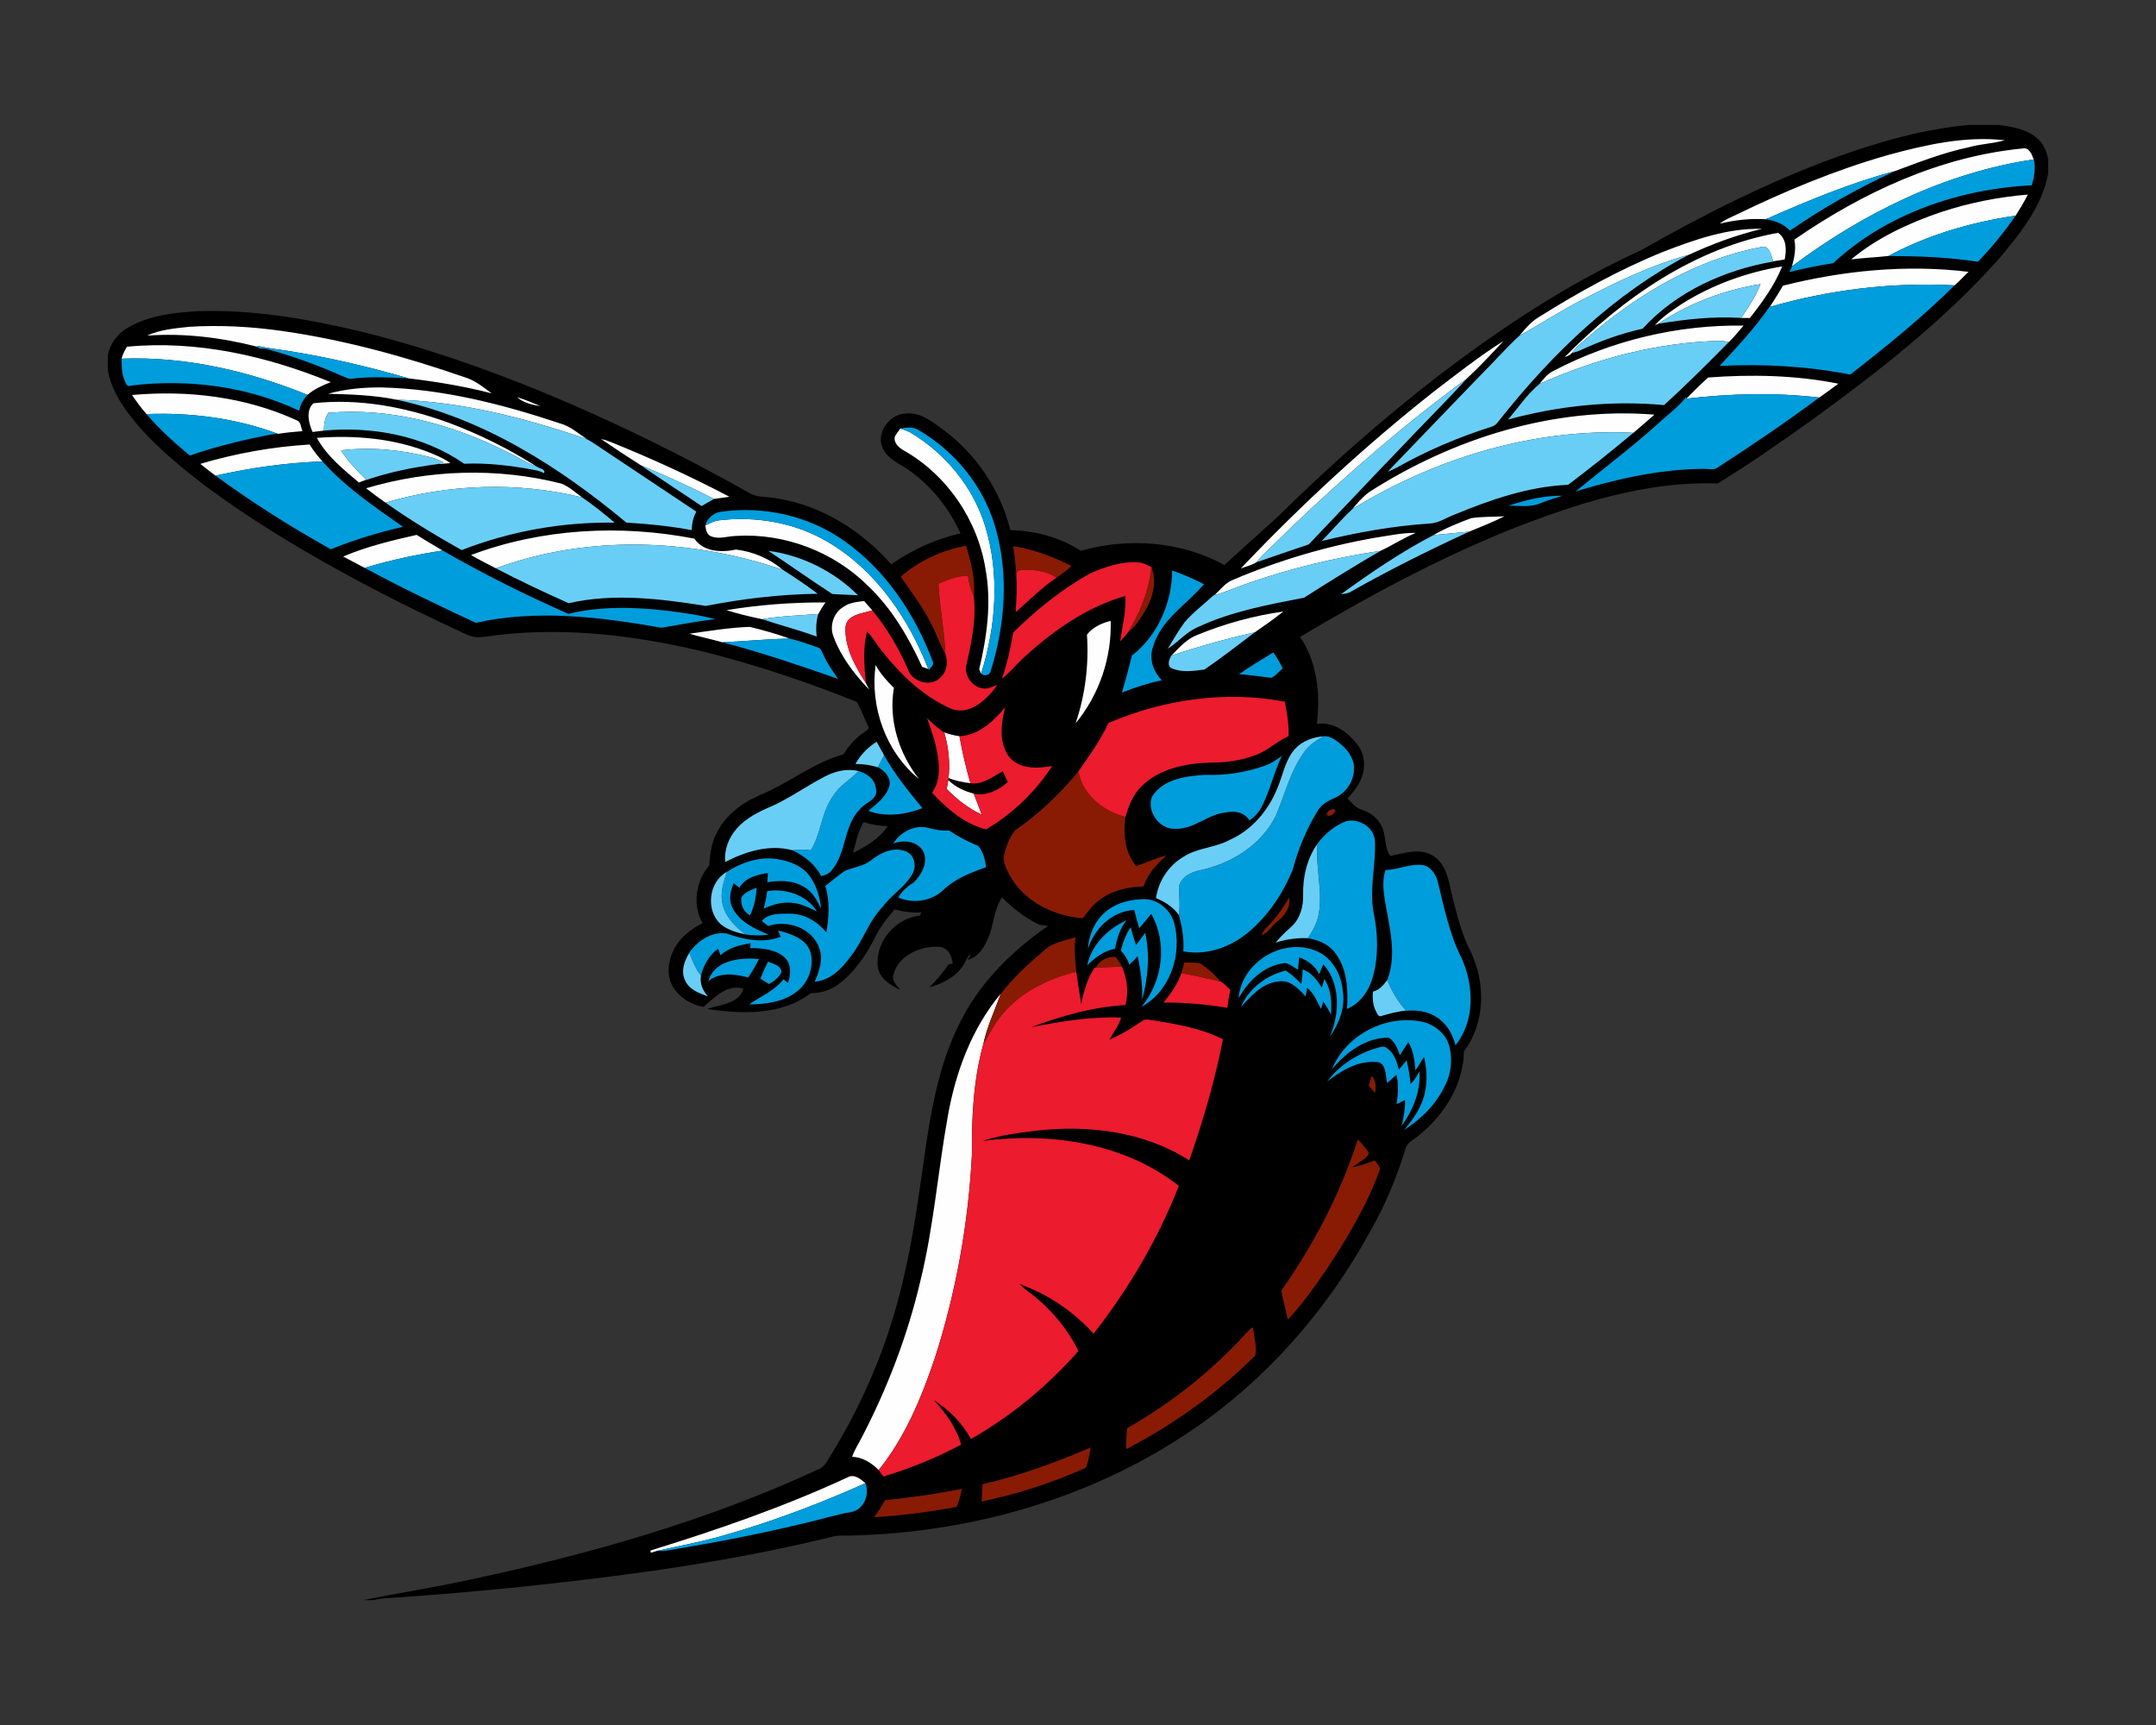 <?xml version="1.0" encoding="UTF-8"?>
<!DOCTYPE svg PUBLIC "-//W3C//DTD SVG 1.1//EN" "http://www.w3.org/Graphics/SVG/1.1/DTD/svg11.dtd">
<!-- Creator: CorelDRAW -->
<svg xmlns="http://www.w3.org/2000/svg" xml:space="preserve" width="2000px" height="1600px" version="1.1" style="shape-rendering:geometricPrecision; text-rendering:geometricPrecision; image-rendering:optimizeQuality; fill-rule:evenodd; clip-rule:evenodd"
viewBox="0 0 2000 1600"
 xmlns:xlink="http://www.w3.org/1999/xlink">
 <rect x="0" y="0" width="2000" height="1600" fill="#333333" stroke="none"/>
 <defs>
  <style type="text/css">
   <![CDATA[
    .fil0 {fill:black;fill-rule:nonzero}
    .fil2 {fill:#009DDC;fill-rule:nonzero}
    .fil3 {fill:#69CEF6;fill-rule:nonzero}
    .fil4 {fill:#891B04;fill-rule:nonzero}
    .fil5 {fill:#EC1B2D;fill-rule:nonzero}
    .fil1 {fill:#FEFEFE;fill-rule:nonzero}
   ]]>
  </style>
 </defs>
 <g id="Capa_x0020_1">
  <g id="Delaware_x0020_State_x0020_Hornets.cdr">
   <path class="fil0" d="M1827.33 115.83c-42.09,3.62 -83.01,15.3 -122.65,29.48 -63.5,22.9 -123.87,53.55 -182.51,86.81 -68.16,31.2 -131.05,72.79 -190.36,118.4 -51.21,39.69 -99.8,82.75 -145.92,128.2 -16.72,15.09 -33.45,30.13 -50.07,45.32 -40.4,-22.08 -89.29,-25.64 -133.29,-13.14 -19.3,-12.67 -42.35,-18.65 -65.29,-19.19 -9.24,-37.1 -31.6,-70.55 -62.38,-93.24 -10.27,-7.29 -21.17,-16.42 -34.68,-14.91 -15.52,0.41 -28.96,19.38 -20.57,33.56 4.75,9.11 14.79,12.87 22.79,18.43 21.18,14.87 38.01,35.68 48.59,59.27 -23.12,5.05 -44.87,15.24 -64.34,28.6 -27.2,-31.04 -64.17,-54.39 -105.28,-61 -8.7,-2 -18.37,-0.34 -26.25,-5.2 -61.34,-34.53 -124.6,-65.72 -189.62,-92.67 -56.66,-23.33 -114.74,-43.51 -174.35,-57.89 -48.13,-11.31 -97.45,-19.64 -147.06,-18.02 -22.06,1.27 -45.13,3.67 -64.69,14.83 -10.01,5.5 -17.67,15.26 -19.4,26.72l0 13.38c2.39,12.75 8.27,24.54 15.65,35.11 12.75,18.39 28.92,34.13 45.84,48.69 37.49,32.03 79.06,58.88 121.47,83.88 45.6,26.59 92.61,50.71 140.5,72.9 5.07,2.25 9.97,5.09 15.41,6.43 7.84,1.43 15.65,-0.99 23.44,-1.66 65.93,-7.51 132.67,1.08 196.73,17.14 46.2,11.89 91.53,27.23 135.79,45 4.15,7.03 6.78,14.95 10.36,22.31 2.49,3.03 -2.07,4.32 -3.69,5.98 -7.94,5.07 -14.07,12.37 -19.03,20.27 -27.67,7.73 -50.31,26.39 -76.54,37.47 -17.24,7.03 -33.21,19.05 -41.39,36.17 -4.99,9.09 -5.63,19.49 -6.76,29.55 -12.3,14.63 -15.86,36.54 -5.95,53.44 -11.42,5.5 -21.78,14.02 -27.31,25.64 -4.92,10.2 -6.3,22.92 -0.51,33.06 5.98,10.21 17.03,16.96 28.53,19.04 10.34,-8.77 22.01,-21.78 37.12,-16.82 -4.23,14.23 -21.97,14.55 -33.73,18.65 32.16,4.9 69.19,6.11 96.36,-14.72 9.26,0.17 18.39,-2.78 25.77,-8.39 15.46,-11.62 26.23,-28.23 34.73,-45.35 4.38,-8.85 10.73,-16.49 17.16,-23.89 8.07,2.26 16.45,3.32 24.82,2.8 -0.37,0.76 -1.1,2.25 -1.47,3 -23.01,2.34 -41.74,24.72 -39.04,47.77 1.7,10.85 12.02,16.85 21.04,21.21 -3.37,-4.08 -8.67,-8.8 -6.37,-14.72 4.71,-17.44 24.8,-26.13 41.55,-25.38 8.38,0.17 12.8,8.16 13.21,15.67 -0.91,0.15 -2.76,0.43 -3.67,0.58 -5.2,7.77 -11.26,14.83 -17.96,21.37 12.82,-3.52 25.82,-10.23 32.57,-22.19 1.97,-3.06 2.92,-7.05 6.2,-9.02l-2.96 5.61c9.67,-2.35 15.06,-11.29 18.65,-19.77 5.54,-12.3 5.16,-26.63 12.97,-38 9.73,9.67 20.59,18.32 32.87,24.51 3.04,1.54 6.56,1.32 9.86,1.92 -32.35,22.34 -61.44,50.68 -79.77,85.82 -24.49,45.95 -30.69,98.5 -38,149.26 -6.13,43.71 -13.41,87.44 -26.49,129.67 -13.29,43.75 -32.48,85.62 -56.33,124.62 -3.69,5.63 -6.41,12.87 -13.42,15.11 -102.24,47.27 -211.25,78.15 -321.17,101.68 -33.26,7.23 -66.91,12.54 -100.26,19.18l9.95 0c7.58,-2.05 15.44,-2.03 23.2,-2.56 34.56,-2.42 69.09,-5.36 103.56,-8.77 100.85,-10.34 201.75,-23.5 300.28,-47.93 0.97,-0.13 2.89,-0.37 3.86,-0.5 115.08,-0.54 231.26,-32.24 326.92,-97.16 69.52,-46.9 126.34,-111.61 166.49,-185.08 13.72,-23.91 24.41,-49.44 32.48,-75.77 1.42,-7.13 8.96,-9.74 13.77,-14.2 22.85,-18.85 40.4,-46.69 40.66,-77.01 20.05,-26.33 20.27,-63.54 6.26,-92.66 -8.85,-16.96 -13.04,-35.78 -17.72,-54.17 -2.72,-12.43 -5.16,-26.85 -16.73,-34.32 -12.17,-8.05 -27,-2.67 -40.01,-0.13 -6.35,-8.54 -3.33,-20.02 -8.85,-28.9 -3.56,-7.12 -10.55,-11.52 -17.85,-14.07 -5.59,-1.64 -9.09,-6.49 -13.08,-10.36 5.35,-5.98 10.77,-12.26 13.38,-20 3.52,-9.59 2.59,-21.03 -3.65,-29.27 -8.91,-11.81 -22.4,-22.27 -38.09,-19.84 3.26,-27.49 0.46,-57.36 -15.65,-80.69 62.7,-37.49 127.28,-72.2 195.09,-99.61 61.19,-24.11 125.83,-45.06 192.37,-42.75 30.58,-18.71 59.98,-39.41 89.22,-60.2 61.04,-44.44 121.04,-91.42 171.45,-147.97 19.73,-23.42 40.39,-48.67 45.91,-79.66l0 -13.21c-1.57,-7.08 -4.42,-14.26 -10.12,-19.03 -9.95,-8.68 -23.51,-10.9 -36.15,-12.52l-26.4 0zm-1036.12 675.34c2.8,-9.73 4.64,-19.92 9.97,-28.68 7.21,2.42 14.76,3.63 22.36,3.75 -7.77,11.51 -20.12,18.96 -32.33,24.93z"/>
   <path class="fil1" d="M1750.99 143.91c35.27,-9.63 72,-17.98 108.78,-13.82 -10.81,3.09 -22.23,3.35 -33.06,6.41 -23.64,4.95 -46.17,13.73 -68.7,22.13 -41.29,11.05 -80.98,27.43 -119.98,44.74 -14.4,-0.95 -28.75,0.75 -42.71,4.08 4.44,-3.54 9.75,-5.66 14.87,-8.08 45.39,-22.07 92.22,-41.56 140.8,-55.46zm-1147.6 1294.23c62.19,-19.19 123.89,-40.51 182.98,-67.9 6.16,-3.37 11.98,1.66 16.45,5.46 -41.76,18.69 -84.67,35.03 -128.68,47.63 -21.15,6.41 -42.93,10.25 -64.42,15.11 -1.51,0.45 -4.53,1.34 -6.04,1.79 -0.07,-0.52 -0.22,-1.57 -0.29,-2.09zm325 -516.5l-0.07 0.24c-5.61,15.49 -12.79,30.52 -16.2,46.77 -9.09,32.87 -10.84,67.23 -10.45,101.18 -3.28,64.51 -14.72,128.72 -34.58,190.21 -12.43,36.62 -27.49,73.21 -52.03,103.53 -6.5,-6.82 -14.98,-11.96 -24.61,-12.35 2.05,-5.93 5.46,-11.22 8.33,-16.74 24.18,-46.28 43.04,-95.4 54.98,-146.25 12.38,-50.35 16.33,-102.21 25.51,-153.15 7.25,-40.9 22.23,-81.28 49.12,-113.44zm-48.67 -198.15c6.37,6.52 14.85,10.36 23.57,12.63 2.41,6.51 4.96,12.99 7.44,19.51 -12.3,-5.68 -23.07,-14.16 -32.54,-23.77 0.39,-2.09 1.14,-6.28 1.53,-8.37zm-3.78 -44.14c4.56,1.69 9.28,2.83 14.12,3.5 2.52,14.72 6.06,29.22 10.1,43.57 -6.93,-0.75 -13.75,-2.26 -20.27,-4.74 1.58,-14.21 -0.02,-28.6 -3.95,-42.33zm-63.67 -62.59c4.32,8.1 10.47,14.9 16.95,21.31 -5.14,29.74 4.72,61.03 23.26,84.45 -30.73,-24.95 -45.58,-66.84 -40.21,-105.76zm-172.72 -28.96c18.56,-2.59 37.18,-5.72 55.94,-6.35 12.43,2.98 24.8,6.5 36.86,10.8 -20.78,0.58 -41.5,2.46 -62.22,3.51 -10.14,-2.89 -20.48,-4.98 -30.58,-7.96zm368.76 0.86c5.39,-6.88 13.64,-10.79 21.99,-12.73 1.06,34.23 -10.68,68.61 -32.52,94.96 8.98,-26.42 12.39,-54.43 10.53,-82.23zm102.28 0.28c25.58,-10.49 52.47,-17.89 79.86,-21.71 -8.51,6.78 -17.42,13.08 -26.36,19.23 -26.18,5.98 -52.08,13.14 -77.52,21.65 7.16,-7.3 14.22,-15.41 24.02,-19.17zm-328.25 -26.03c5.61,-4.01 12.65,-4.64 19.27,-5.43 2.51,2.89 5.03,5.76 7.56,8.63 -8.98,3.02 -23.81,3.73 -24.87,15.73 -0.86,18.97 9.2,36.39 19.02,51.93 0.73,1.47 2.22,4.4 2.95,5.87 -13.66,-14.2 -26.09,-30.35 -33.02,-48.99 -4.01,-9.91 -0.11,-22.21 9.09,-27.74zm-108.48 3.03c30.35,-5.01 61.15,-7.32 91.88,-7.15 -2.4,3.46 -4.66,7.02 -6.67,10.71 -17.37,1.4 -34.88,1.75 -52.06,4.83 -11.11,-2.33 -22.29,-4.98 -33.15,-8.39zm-355.51 -49.75c21.84,-9.28 45.04,-14.87 68.12,-20.07 7.94,4.98 16.05,9.75 24.13,14.52 -24.39,3.82 -48.63,8.87 -72.26,16.1 -6.69,-3.47 -13.3,-7.1 -19.99,-10.55zm957.54 -17.46c12.43,-1.86 24.84,-4.67 37.47,-4.45 -11.31,4.64 -21.6,11.38 -32.61,16.62 -42.95,6.39 -85.36,16.66 -126.28,31.19 -9.37,3.17 -18.3,7.57 -27.95,9.88 5.52,-4.85 10.01,-11.35 17.11,-14.09 42.39,-18.07 86.87,-31.25 132.26,-39.15zm-838.96 16.08c65.74,-24.69 138.47,-28.52 207.17,-15.22 8.55,12.5 25.25,12.99 38.68,10.14 15.69,1.9 31.03,8.27 43.14,18.65 -85.36,-28.96 -180.73,-32.55 -265.96,-1.25 -7.75,-3.99 -15.5,-7.96 -23.03,-12.32zm217.38 -27.5c3.62,-1.64 7.14,-3.69 11.09,-4.51 35.27,-4.43 72.2,1.73 102.89,20.07 44.18,26.03 74.5,70.55 92.8,117.58 -1.4,-0.45 -4.23,-1.38 -5.63,-1.85 -12.6,-27.41 -28.08,-54.09 -50.12,-75.07 -31.96,-31.79 -77.65,-49.27 -122.69,-46.44 -7.69,0.17 -15.63,3.45 -23.1,0.3 -4.14,-1.58 -4.75,-6.3 -5.24,-10.08zm710.55 -6.73c10.14,-1.45 20.5,-1.15 30.73,-1.67 -10.68,5.25 -21.76,9.78 -32.78,14.25 -11.01,1.06 -22.06,1.96 -33.05,3.15 11.1,-6.43 23.1,-11.27 35.1,-15.73zm-1025.27 -27.7c58.49,-17.41 121.73,-19.4 180.95,-4.38 7.32,2.72 13.14,8.31 19.42,12.82 -59.76,-14.59 -123.45,-12.51 -182.39,4.88 -6.09,-4.32 -12.13,-8.67 -17.98,-13.32zm-153.78 -22.61c32.96,-9.8 67.04,-15.91 101.38,-17.96 3.49,5.61 7.61,10.79 12,15.73 -33.44,1.1 -66.65,5.81 -99.26,13.19 -4.73,-3.63 -9.48,-7.23 -14.12,-10.96zm371.66 -23.14c2.91,0.67 5.78,1.53 8.57,2.65 37.68,15.13 74.67,32.1 110.63,50.98 -4.75,0.74 -9.52,1.34 -14.27,2.03 -22.21,-11.39 -44.98,-21.73 -68.03,-31.32 -12.43,-7.89 -24.77,-15.99 -36.9,-24.34zm-263.51 -0.99c35.68,-2.72 72.3,0.52 105.67,14.07 6.28,2.61 12.61,5.27 18.11,9.34 -3.76,0.37 -7.53,0.59 -11.31,0.85 1.25,-0.41 3.78,-1.19 5.03,-1.6 -4.21,-2.03 -8.5,-3.89 -13.06,-4.92 -26.7,-6.78 -54.65,-9.43 -82.06,-6.15 6.44,10.18 14.9,18.84 23.46,27.23 -1.72,0.65 -5.17,1.92 -6.9,2.57 -14.4,-12.17 -29.83,-24.58 -38.94,-41.39zm536.18 -1.28c1.41,-2.65 3.37,-4.98 5.18,-7.4 2.96,1.1 6.02,2.05 8.87,3.52 32.85,19.47 58.8,50.91 69.89,87.65 13.38,44.24 9.91,92.35 -3.93,136.05l-1.81 -3.79c7.12,-30.22 11.57,-61.75 5.93,-92.62 -7.18,-45.8 -35.78,-87.86 -76.23,-110.67 -4.44,-2.57 -9.36,-7.02 -7.9,-12.74zm439.69 51.72c78.06,-50.1 171.62,-79.45 264.86,-71.98 -6.37,5.76 -12.97,11.24 -19.47,16.85 -91.59,-4.57 -182.91,23.01 -260.67,70.67 4.59,-5.62 9.49,-11.12 15.28,-15.54zm-979.06 -82.56c42.21,-4.66 85.06,3.48 124.75,17.83 28.87,10.73 56.65,24.5 82.62,41.09 -9.91,-3.64 -18.67,-9.62 -28.23,-14.03 -50.87,-25.57 -108.11,-41 -165.35,-36.02 -3.35,4.88 -4.01,10.73 -4.1,16.49 -3.5,0.43 -6.99,0.84 -10.49,1.3 -3.65,-8.16 -6.58,-19.9 0.8,-26.66zm188.87 -5.61c7.49,2.22 14.72,5.31 21.91,8.35 -7.75,-1.23 -15.84,-3.02 -21.91,-8.35zm-357.15 -2.03c51.65,-4.64 105.06,1.6 152.48,23.38 4.38,1.33 4.06,6.62 5.59,10.14 -7.6,0.6 -15.22,1.36 -22.77,2.48l-0.88 -0.34c-38.46,-14.21 -80.12,-19.56 -120.98,-17.96 -4.89,-5.57 -9.36,-11.5 -13.44,-17.7zm181.88 -1.14c16.29,-4.56 33.26,-6.07 50.13,-5.87 56.51,1.44 111.82,15.6 165.2,33.43 9.3,2.55 16.64,9.13 24.52,14.37l-0.83 -0.28c-56.67,-19.23 -115.38,-34.53 -175.48,-36.13 -20.94,-4.31 -42.33,-4.96 -63.54,-5.52zm1280.11 -15.09c40.25,-3.02 81.24,-2.2 120.89,5.74 -5.87,4.34 -11.76,8.66 -17.74,12.84 -40.95,-4.77 -82.43,-3.73 -123.33,1.06 6.52,-6.73 13.25,-13.31 20.18,-19.64zm-1466.72 -28.53c64.64,-6.26 129.48,8.5 189.09,32.85 -7.71,2.91 -15.26,6.39 -21.61,11.76 -54.54,-22.1 -113.39,-35.85 -172.49,-33.54 1.1,-3.93 2.88,-7.62 5.01,-11.07zm1212 41.83c21.24,-16.26 42.33,-32.9 64.95,-47.2 -11.05,11.97 -22.28,23.91 -34.17,35.05 -56.89,41.58 -110.25,87.88 -161.25,136.49 -11.28,11.35 -23.35,21.92 -34.03,33.86 -4.36,2.7 -9.45,3.84 -14.2,5.59 55.64,-58.66 115.23,-113.68 178.7,-163.79zm-1193.29 -52.15c12.22,-5.65 25.92,-6.77 39.13,-8.18 28.88,-1.81 57.89,-0.13 86.51,3.93 57.62,8.25 113.93,23.81 168.86,42.82 9.52,2.81 17.31,9.22 25.17,15.02 -25.32,-6.62 -51.2,-10.81 -77.12,-13.94 -36.99,-10.83 -74.63,-19.62 -112.7,-25.62 -8.77,-1.25 -17.57,-2.31 -26.23,-4.23 -0.3,0.07 -0.92,0.22 -1.25,0.28l-0.56 0.13c-33.13,-8.42 -67.62,-12.73 -101.81,-10.21zm1304.92 32.55c53.98,-28.21 115.1,-42.71 176.01,-41.85 -4.47,5.22 -8.75,10.6 -13.71,15.35 -2.61,-0.65 -5.24,-1.06 -7.88,-1.21 -57.95,1.34 -114.9,16.36 -167.65,39.92 3.75,-4.7 7.57,-9.68 13.23,-12.21zm212.57 -78.86c56,-14.12 114.69,-19.86 172.14,-12.85 -4.4,4.13 -8.37,8.66 -12.97,12.54 -57.76,-3.04 -115.9,3.95 -171.43,20.03 4.21,-6.49 8.37,-13.01 12.26,-19.72zm-93.41 16.64c28.12,-17.66 59.95,-29.12 92.67,-34.51 -7.1,17.56 -18.3,33.02 -29.93,47.8 -2.72,0 -5.44,0 -8.12,0 6.85,-9.95 13.47,-20.14 17.98,-31.38 -33.69,5.29 -66.45,17.74 -94.83,36.73 -0.78,0.33 -2.33,0.98 -3.13,1.32 7.29,-7.99 16.38,-14.05 25.36,-19.96zm-109.17 49.7c54.02,-54.91 120.91,-101.59 198.04,-115.38 8.06,5.57 7.9,16.19 6.09,24.78 -3.58,0.54 -7.16,1.08 -10.7,1.62 -1.73,-5.42 -3.59,-15.61 -11.44,-13.17 -59.05,11.35 -112.41,42.73 -157.73,81.39 -6.04,5.33 -12.78,10.01 -17.39,16.73 -1.75,2.11 -4.41,3.06 -6.87,4.03zm91.66 -97.85c29.25,-11.29 59.83,-22.08 91.6,-21.22 -23.61,5.52 -46.36,14.07 -68.33,24.21 -33.8,9.13 -65.57,24.5 -96.56,40.49 -20.61,10.43 -39.91,23.18 -60.11,34.3 5.01,-6.26 10.38,-12.48 17.27,-16.79 37.05,-23.25 75.51,-44.57 116.13,-60.99zm257.59 -36.78c26.05,-8.61 53.14,-13.94 80.46,-16.21 -3.32,6.73 -7.27,13.16 -11.28,19.51 -40.95,6.09 -81.44,17.74 -117.98,37.42 -11.5,1.28 -23.11,1.71 -34.61,3.2 24.3,-20.29 53.63,-33.74 83.41,-43.92zm-136.12 25.57c62.91,-43.46 134.74,-77.09 211.58,-84.54 6,-1.51 8.95,5.57 10.34,10.15 -81.91,12.21 -158.31,49.9 -224.16,99.21 2.24,-8.05 3.99,-16.49 2.24,-24.82z"/>
   <path class="fil2" d="M1662.27 247.09c65.85,-49.31 142.25,-87 224.16,-99.21l0.3 -0.05c1.77,8.08 0.32,16.23 -1.97,24.01 -66.88,3.41 -134.59,26.2 -184.23,72.28 -13.62,2.13 -27.13,4.83 -40.49,8.15 0.57,-1.29 1.69,-3.88 2.23,-5.18zm-988.13 1176.24c44.01,-12.6 86.92,-28.94 128.68,-47.63 3.97,10.04 -1.1,24 -12.3,26.57 -14.48,2.46 -28.51,6.92 -42.82,10.21 -39.28,9.47 -78.93,17.37 -118.77,23.95 -6.37,0.95 -12.74,2.74 -19.21,2.01 21.49,-4.86 43.27,-8.7 64.42,-15.11zm604.21 -451.62c2.42,-0.6 5.25,-1.7 7.51,0.07 7.23,4.27 9.76,12.69 11.89,20.29 2.44,-2.83 4.82,-5.7 7.08,-8.68 1.75,7.23 2.92,14.57 3.72,21.97 3.54,-3.22 5.82,-7.42 8.11,-11.55 1.56,18.02 -6.06,36.07 -16.38,50.53 1.73,-7.94 3.37,-15.95 3.13,-24.11 -2.63,1.3 -5.24,2.61 -7.86,3.97 1.36,-9.06 2.01,-18.32 -0.08,-27.32 -3,2.48 -5.81,5.16 -8.66,7.79 -1.57,-6.76 -0.77,-20.03 -10.51,-19.64 -17.07,-1.21 -32.09,8.11 -45.06,18.04 11.5,-15.49 28.68,-26.13 47.11,-31.36zm-42.82 20.1c13.25,-32.42 51.05,-51.61 85.08,-43.82 10.99,3.05 20.87,11.23 23.89,22.49 2.94,12.02 1.84,25.23 -4.01,36.26 -8.05,17.35 -22.08,31.3 -38.16,41.38 9.26,-10.51 17.48,-22.51 19.79,-36.63 2.07,-10.34 1.15,-21.02 -1.12,-31.23 -2.85,4.06 -4.92,8.63 -8.07,12.47 -0.54,-9.02 -1.77,-18.21 -6.52,-26.09 -2.61,4.04 -5.29,8.05 -7.83,12.15 -2.05,-6.08 -4.58,-12.65 -10.21,-16.27 -21.26,-0.35 -39.78,13.62 -52.84,29.29zm-27.21 -92.64c8.13,2.64 13.49,10 17.93,16.88 0.56,-2.01 1.71,-6.04 2.27,-8.05 6.34,9.56 7.01,21.91 6.11,33.07 -2.08,-4.19 -4.34,-8.29 -7.06,-12.07 -0.54,1.73 -1.62,5.14 -2.16,6.84 -3.56,-6.97 -6.52,-14.5 -12.8,-19.57 -0.52,2.63 -1.01,5.26 -1.47,7.92 -6.58,-7.21 -14.85,-16.04 -25.7,-13.75 -14.89,1.49 -24.63,13.57 -34.32,23.46 7.49,-17.2 23.59,-29.2 41.55,-33.73 5.35,3.49 10.12,7.77 14.44,12.49 0.8,-4.47 1.19,-8.98 1.21,-13.49zm-502.92 8.59c2.07,-5.39 4.42,-10.66 7.07,-15.77 4.58,2.02 12.13,3.32 12.44,9.54 -2.1,5.22 -6.85,8.59 -11.57,11.24 -2.64,-1.7 -5.29,-3.37 -7.94,-5.01zm-48.26 2.33c5.48,-19.94 29.89,-22.08 47.07,-20.59 -3.2,5.83 -6.3,11.72 -10.23,17.1 -12.09,-3.24 -26.48,-5.16 -36.84,3.49zm491.85 15.91c2.35,-32.39 39.28,-55.88 69.67,-44.85 15.81,5.23 25.42,21.24 26.84,37.25 2.92,15.5 -3.3,30.95 -12,43.51 9.2,-21.47 10.45,-49.1 -5.95,-67.49 -1.32,3.07 -2.46,6.22 -3.89,9.26 -3.47,-7.79 -10.7,-12.88 -18.52,-15.69 -0.36,3.8 -0.67,7.6 -1.01,11.42 -3.99,-2.05 -7.51,-5.42 -12.02,-6.17 -19.15,2.01 -34.28,16.49 -43.12,32.76zm-509.6 -42.54c7.84,-10.68 20.94,-19.83 34.69,-17.61 15.95,5.7 33.73,9.37 50.11,3.04 -0.58,-1.47 -1.79,-4.38 -2.37,-5.85 11.37,2.98 25.12,7.06 29.76,19.19 4.19,13.73 -1.53,29.87 -13.27,38.14 -12.35,9.19 -28.34,11.16 -43.32,11.24 10.71,-7.55 23.59,-12.65 31.77,-23.33 1.04,0.84 3.11,2.51 4.15,3.35 2.76,-7.62 3.38,-17.08 -2.77,-23.27 -8.52,-8.09 -21.04,-8.85 -32.15,-8.96 0.06,-1.14 0.19,-3.45 0.23,-4.62 -9.86,1.82 -20.26,4.17 -27.82,11.27 -0.77,-2.05 -1.53,-4.06 -2.28,-6.09 -8.34,6 -13.41,15.2 -15.87,25.02 -4.92,-6.35 -7.92,-13.79 -10.73,-21.22l-0.13 -0.3zm400.28 -1.73c1.92,-7.64 4.77,-15.15 9.17,-21.71 1.51,5.55 3.13,11.07 5.03,16.51 2.87,-3.75 5.7,-7.53 8.5,-11.33 4.54,20.57 2.53,42.22 -2.93,62.42 0.54,-13.71 -1.19,-27.3 -4.1,-40.66 -2.48,2.74 -5.03,5.41 -7.77,7.87 -1.47,-5.02 -4.32,-9.36 -7.9,-13.1zm-31.08 13.58c3.91,-19.19 19.16,-33.8 36.45,-41.7 -6.28,7.56 -8.89,17.1 -10.79,26.53 -10.27,1.62 -18.39,8.2 -25.66,15.17zm19.68 -51.67c9.24,-6.75 20.87,-9.26 32.12,-9.69 13.23,-0.41 25.4,9.5 28.81,22.08 7.68,28.58 -3.39,63.22 -30.21,77.74 19.57,-23.74 24.28,-59.09 8.87,-86.18 -3.54,4.62 -7.28,9.07 -11.16,13.36 -1.53,-5.65 -3.07,-11.29 -4.56,-16.92 -20.61,1.14 -36.99,17.2 -42.93,36.26 0.76,-14.14 7.39,-28.3 19.06,-36.65zm-316.57 -17.09c17.35,-2.77 36.45,3.56 46.21,18.75 -6.93,-2.91 -13.62,-6.75 -21.18,-7.66 -9.73,-1.51 -19.53,1.02 -28.29,5.18 1.47,-5.35 2.48,-10.79 3.26,-16.27zm-23.92 5.8c2.98,-4.94 9.07,-6.82 14.12,-8.95 -0.58,8.87 -2.27,17.67 -6.2,25.72 -5.76,-3.26 -9.08,-10.27 -7.92,-16.77zm597.5 -25.44c11.63,-0.13 22.58,-5.98 34.27,-4.6 7.43,1.17 12.16,8.24 14.08,15 6.04,24.22 10.85,49.12 22.25,71.52 11.52,25.43 12.41,58 -5.63,80.68 -2.36,-8.09 -5.85,-16.14 -12.29,-21.84 -8.69,-8.53 -21.6,-11.55 -33.43,-10.06l-0.26 -0.3c-7.59,-8.24 -13.29,-17.98 -17.35,-28.38 9.37,-24.09 1.64,-49.94 -2.31,-74.29 -1.55,-9.17 -2.33,-18.76 0.67,-27.73zm-611.05 1.83c13.92,-9.08 30.89,-14.63 47.57,-11.78 11.78,1.9 24.17,7.03 30.69,17.59 5.48,8.46 8.22,18.45 9.22,28.42 -3.76,-7.6 -7.73,-15.8 -15.48,-20.03 -10.14,-6.62 -22.88,-6.45 -34.4,-4.62 0.15,-2.89 0.3,-5.76 0.45,-8.63 -9.86,1.66 -21.02,4.36 -26.4,13.73 -1.74,-1.41 -3.51,-2.83 -5.26,-4.21 -3.26,7.25 -4.9,15.78 -0.99,23.16 6.69,12.86 20.58,19.29 33.38,24.49 -7.03,1.08 -14.28,0.93 -21.3,-0.1 -9.49,-7.06 -18.71,-16.04 -21.34,-28.02 -2.68,-10.16 0.86,-20.37 3.86,-30zm133.75 -10.75c8.89,-7.01 20.91,-12.99 32.26,-8.35 8.16,3.15 10.34,13.9 6.09,21.02 -6.75,12.11 -19.38,19.34 -27.54,30.43 -11.11,11.4 -16.6,26.49 -25.08,39.65 -9.11,13.23 -20.63,28.47 -38,29.83 4.18,-9.52 8.07,-20.33 4.44,-30.67 -5.98,-18.86 -29.78,-27.26 -47.52,-20.96 -1.99,-1.55 -3.98,-3.13 -5.96,-4.7 6.34,-7.38 17.01,-6.65 25.83,-6.8 13.41,-0.07 25.69,7.12 34.02,17.31 2.46,-14.18 3.56,-29.12 -1.02,-42.97 5.98,-4.56 11.72,-9.45 17.83,-13.84 8.07,-3.62 17.48,-4.36 24.65,-9.95zm20.61 -15.54c6.69,-11 20.61,-18.13 33.37,-14.39 6.02,1.79 12.26,2.63 18.56,2.33 8.39,5.68 17.41,10.34 26.8,14.18 4.86,5.31 6.39,12.82 7.45,19.77 -14.24,5.07 -28.94,10.66 -39.95,21.41 -11.03,10.27 -27.86,12.71 -41.57,6.67 3.5,-5.89 8.55,-10.41 14.35,-13.92 7.23,-7.08 13.58,-18.41 9.03,-28.54 -5.4,-9.88 -18.37,-11.37 -28.04,-7.51zm419.81 -20.69c12.04,-3.16 26.52,5.56 27.08,18.6 0.89,21.63 -5.13,43.36 -1.47,64.92 4.19,19.73 4.99,40.53 -0.26,60.13 -3.43,12.91 -11.58,25.17 -24.23,30.45 1.18,-17.48 0.28,-36.54 -10.38,-51.25 -5.96,-8.53 -15.97,-12.82 -25.94,-14.38 4.48,-6.8 8.63,-14.03 10.05,-22.16 4.1,-21.76 -3.21,-43.62 -1.08,-65.49 6.59,-9.17 15.74,-16.59 26.23,-20.82zm-452.03 -46.58c7.59,2.2 15.04,7.1 16.01,15.65 3.41,10.68 -9.88,13.23 -14.83,19.96 -15.19,15.48 -12.13,39.87 -25.81,56.2 -2.35,3.28 -6.13,4.86 -9.95,5.7 -5.59,-11.07 -15.73,-18.82 -26.72,-24.04 5.7,-0.74 11.46,-0.99 17.16,-0.05 9.65,-15.99 9.82,-36.04 21.19,-51.15 5.77,-9.25 15.7,-14.41 22.95,-22.27zm376.12 -4.64c6.15,-2.01 11.59,-5.59 16.66,-9.52 -7.45,15.2 -10.83,32.05 -18.62,47.12 -2.59,5.26 -6.7,9.54 -11.46,12.9 -4.39,-7.36 -13.43,-9.28 -21.35,-7.55 -16.94,1.32 -29.7,15.71 -47.05,15.28 -14.85,0.91 -26.96,-15.6 -22.25,-29.44 10.18,-16.94 32.31,-19.64 50.29,-20.65 18.23,0.77 36.51,-2.27 53.78,-8.14zm-352.36 -10.08c9.84,17.76 22.73,33.5 35.55,49.14 -15.87,6.09 -33.95,8.62 -50.18,2.47 7.68,-6.5 16.81,-12.98 19.55,-23.23 1.62,-7.72 -4.4,-13.98 -10.75,-17.18 1.94,-3.73 3.89,-7.46 5.83,-11.2zm407.53 -17.52c4.4,-0.72 8.74,1.79 12.25,4.29 7.17,5.2 13.88,12.09 15.8,21.04 2.18,12.98 -5.54,26.85 -17.7,31.88 -6.21,2.72 -12.54,6.11 -15.9,12.3 -10.4,16.84 -17.92,35.42 -23.01,54.52 -8.91,21.63 -22.34,41.81 -40.23,57.02 -16.62,14.31 -39.32,22.67 -61.27,18.41 0.99,-11.44 -1.04,-22.74 -4.04,-33.67 1.34,-8.78 0.09,-17.59 0.07,-26.37 1.9,-8.89 11.11,-13.4 19.27,-15.11 28.94,-6.06 57.17,-23.37 70.53,-50.52 8.59,-19.97 13.6,-41.85 26.72,-59.59 4.45,-6.22 10.99,-10.43 17.51,-14.2zm-78.09 -57.63c10.19,-7.3 21.02,-13.6 31.66,-20.2 3.22,4.75 6.24,9.62 8.65,14.85 -3.49,2.91 -6.41,6.8 -10.59,8.76 -9.91,-1.17 -19.77,-2.68 -29.72,-3.41zm-479.44 -29.55c20.72,-1.05 41.44,-2.93 62.22,-3.51 8.92,2.13 17.64,5.2 26.27,8.3 3.09,0.65 3.67,4.11 5.03,6.46 3.52,8.13 8.74,15.39 13.79,22.64 -35.46,-12.24 -70.97,-24.52 -107.31,-33.89zm379.83 12.35c23.96,-18.48 37.23,-49.04 37.38,-78.95 10.13,3.52 19.99,7.79 29.51,12.71 -15.97,18.95 -39.8,32.72 -47.14,57.8 -4.23,11.07 0.11,23.16 8.05,31.32 -12.67,2.63 -25.01,6.62 -37.01,11.41 3.3,-11.37 6.43,-22.79 9.21,-34.29zm-639.36 -97.47c37.79,21.67 76.79,41.22 116.67,58.73 29.89,-7.28 61.1,-6.39 91.47,-2.92 15.06,1.9 30.15,3.95 44.85,7.86 -16.77,1.86 -33.35,5.18 -49.96,7.96 -56.62,-10.01 -115.43,-17.18 -172.26,-4.59 -34.74,-16.13 -69.32,-32.72 -103.03,-50.94 23.63,-7.23 47.87,-12.28 72.26,-16.1zm243.71 -23.33c1.6,-6.41 7.03,-11.05 13.38,-12.47 39.91,-5.92 82.12,3.28 115.19,26.67 38.57,27.07 65.89,67.99 82.25,111.71 1.86,3.44 -1.73,5.87 -3.65,8.21l-0.39 -0.98c-18.3,-47.03 -48.62,-91.55 -92.8,-117.58 -30.69,-18.34 -67.62,-24.5 -102.89,-20.07 -3.95,0.82 -7.47,2.87 -11.09,4.51zm744.73 -18.17c16.17,-5.35 33.31,-9.63 50.42,-9.33 -6.75,2.12 -13.53,4.21 -20.14,6.8 -9.51,4.3 -20.2,2.27 -30.28,2.53zm-1199.11 -27.91c32.61,-7.38 65.82,-12.09 99.26,-13.19 21.49,24.05 48.45,42.18 74.63,60.59 -22.81,5.2 -45.24,12.08 -66.93,20.82 -36.97,-20.59 -72.8,-43.25 -106.96,-68.22zm635.39 -43.77c5.16,-1.04 10.77,-1.66 15.67,0.82 34.51,19.58 61.43,52.58 72.37,90.86 12.58,43.39 9.04,90.35 -4.3,133.11 -0.56,3.97 -6.51,5.54 -8.91,2.43 13.84,-43.7 17.31,-91.81 3.93,-136.05 -11.09,-36.74 -37.04,-68.18 -69.89,-87.65 -2.85,-1.47 -5.91,-2.42 -8.87,-3.52zm-699.39 -13.38c40.86,-1.6 82.52,3.75 120.98,17.96 -27.39,5 -54.54,11.41 -80.9,20.48 -14.13,-11.96 -28.18,-24.2 -40.08,-38.44zm1428.37 -14.29c40.9,-4.79 82.38,-5.83 123.33,-1.06 -30.56,22.73 -62.16,44.1 -94.13,64.84 -4.38,3.11 -10.03,0.88 -14.95,1.32 -39.84,0.58 -79.1,9.34 -117.02,21 25.14,-20.68 51.25,-40.32 75.58,-62.06 8.93,-8.43 19.25,-15.64 26.83,-25.36l0.36 1.32zm-1451.55 -37.1c59.1,-2.31 117.95,11.44 172.49,33.54 -3.82,4.21 -6.58,9.15 -7.72,14.76 -48.26,-22.83 -103.17,-29.72 -155.94,-23.37 -3.8,1.77 -5.05,-2.22 -6,-4.81 -2.72,-6.37 -2.72,-13.34 -2.83,-20.12zm126.09 -11.31c0.33,-0.06 0.95,-0.21 1.25,-0.28 8.66,1.92 17.46,2.98 26.23,4.23 38.07,6 75.71,14.79 112.7,25.62 -17.48,-0.93 -35.05,-1.81 -52.47,0.24 -3.06,0.6 -5.82,-1.15 -8.57,-2.14 -22.74,-10.21 -46.27,-18.69 -70.31,-25.27 -2.66,-1.15 -7.81,0.73 -8.83,-2.4zm1402.86 -36.67c55.53,-16.08 113.67,-23.07 171.43,-20.03 -30.19,29.85 -63.19,56.72 -96.73,82.73 -39.87,-7.75 -80.68,-10.08 -121.21,-7.99 16.16,-17.5 32.48,-34.98 46.12,-54.6l0.39 -0.11zm110.13 -47.29c36.54,-19.68 77.03,-31.33 117.98,-37.42 -10.49,15.19 -22.23,29.52 -35.03,42.84 -27.43,-4.42 -55.23,-5.22 -82.95,-5.42zm-113.8 -34.05c39,-17.31 78.69,-33.69 119.98,-44.74 -33.97,15.71 -66.8,33.95 -97.56,55.36 -5.82,-6.37 -14.07,-9.39 -22.42,-10.62z"/>
   <path class="fil3" d="M1633.37 229.18c7.85,-2.44 9.71,7.75 11.44,13.17l0.08 0.25c-45.3,7.86 -89.87,27.95 -121.18,62.31 -19.97,4.32 -39.22,11.49 -57.74,19.99 -2.48,1.14 -5.05,1.94 -7.72,2.4 4.61,-6.72 11.35,-11.4 17.39,-16.73 45.32,-38.66 98.68,-70.04 157.73,-81.39zm-359.74 690.54c5.93,-1.38 9.9,-6.09 13.29,-10.79 4.06,10.4 9.76,20.14 17.35,28.38 -7.46,0.82 -14.72,2.65 -21.88,4.77 -3.43,2.03 -4.75,-1.73 -5.96,-4.04 -2.95,-5.61 -3.41,-12.13 -2.8,-18.32zm-638.01 -10.14c-4.28,-8.46 -0.89,-18.37 3.9,-25.82 2.81,7.43 5.81,14.87 10.73,21.22 -1.32,7.29 1.64,13.94 6.56,19.19 -8.11,-2.79 -17.39,-6.2 -21.19,-14.59zm32.87 -52.41c-14.12,-12.93 -11.14,-39.28 5.74,-48.43 -3,9.63 -6.54,19.84 -3.86,30 2.63,11.98 11.85,20.96 21.34,28.02 -8.22,-1.71 -16.66,-4.13 -23.22,-9.59zm540.34 -27c-0.36,-16.68 3.52,-33.86 13.34,-47.59 -2.13,21.87 5.18,43.73 1.08,65.49 -1.42,8.13 -5.57,15.36 -10.05,22.16 -10.15,-0.54 -20.25,1.12 -29.92,4.06 4.34,-5.31 9.37,-10 14.46,-14.57 8.22,-7.32 11.42,-18.84 11.09,-29.55zm-443.95 -109.79c9.58,-5.07 20.72,-7.85 31.49,-5.2 -7.25,7.86 -17.18,13.02 -22.95,22.27 -11.37,15.11 -11.54,35.16 -21.19,51.15 -5.7,-0.94 -11.46,-0.69 -17.16,0.05 -21.43,-5.76 -43.34,1.08 -62.42,10.96 -0.92,-11.35 3.24,-22.66 10.8,-31.08 8.37,-9.64 20.02,-15.47 31.59,-20.37 17.46,-7.71 32.94,-19.04 49.84,-27.78zm48.34 -32.37c2.29,4.16 4.58,8.31 6.91,12.45 -1.94,3.74 -3.89,7.47 -5.83,11.2 -6.73,-2.07 -13.75,-3.08 -20.78,-3.04 4.66,-8.46 11.54,-15.48 19.7,-20.61zm388.06 6.65c6.73,-7.34 16.6,-10.95 26.38,-11.72 -6.52,3.77 -13.06,7.98 -17.51,14.2 -13.12,17.74 -18.13,39.62 -26.72,59.59 -13.36,27.15 -41.59,44.46 -70.53,50.52 -8.16,1.71 -17.37,6.22 -19.27,15.11 0.02,8.78 1.27,17.59 -0.07,26.37 -5.27,-7.38 -12.97,-12.3 -21.22,-15.69 2.27,-15.84 11.77,-30.36 25.62,-38.41 13.06,-8.38 29.33,-8.29 42.87,-15.63 20.09,-9.02 35.33,-26.65 43.62,-46.81 5.59,-12.5 7.46,-27 16.83,-37.53zm-114.71 -86.55c25.44,-8.51 51.34,-15.67 77.52,-21.65 -15.43,11.68 -30.8,23.59 -46.72,34.55 -9.91,1.3 -20.74,3.03 -30.22,-1.07 -5.03,-2.25 -2.65,-8.27 -0.58,-11.83zm-379.56 -33.78c17.18,-3.08 34.69,-3.43 52.06,-4.83 -2.07,6.8 -2.27,13.9 -1.47,20.93 -16.61,-6.11 -33.82,-10.47 -50.59,-16.1zm447.46 -32.24c40.92,-14.53 83.33,-24.8 126.28,-31.19 -24.07,13.86 -47.63,28.57 -71.01,43.49 -33.28,6.43 -67.19,12.69 -98.14,27.08 -10.96,4.54 -18.58,14.01 -28.38,20.32 4.95,-8.36 9.97,-16.71 15.63,-24.59 7.98,-9.32 17.93,-16.66 26.89,-25.01l0.78 -0.22c9.65,-2.31 18.58,-6.71 27.95,-9.88zm-441.72 -31.17c31.26,4.08 61,19.02 83.25,41.29 -7.99,-0.61 -15.99,-0.63 -23.94,-1.27 -20,-12.95 -39.43,-26.85 -59.31,-40.02zm-252.79 16.21c85.23,-31.3 180.6,-27.71 265.96,1.25 11.18,6.97 22.12,14.46 32.68,22.38 -34.92,0.43 -69.69,4.62 -103.95,11.25 -41.87,-6.59 -85.2,-12.09 -127.12,-2.51 -22.79,-10.2 -45.43,-20.8 -67.57,-32.37zm869.8 -30.82c10.99,-1.19 22.04,-2.09 33.05,-3.15 -37.13,17.14 -73.77,35.31 -109.34,55.44 -2.85,1.82 -6.24,2.21 -9.5,2.53 27.5,-19.88 55.68,-39.13 85.79,-54.82zm-972.19 -30.11c58.94,-17.39 122.63,-19.47 182.39,-4.88 10.49,7.21 20.55,15.13 30.2,23.47 -48.37,-0.76 -96.84,7.89 -141.91,25.46 -24.17,-13.66 -48.02,-27.95 -70.68,-44.05zm236.8 -34.73c23.05,9.59 45.82,19.93 68.03,31.32 -3.9,2.12 -7.77,4.32 -11.57,6.61 -18.75,-12.74 -37.9,-24.93 -56.46,-37.93zm-278.03 -13.74c27.41,-3.28 55.36,-0.63 82.06,6.15 4.56,1.03 8.85,2.89 13.06,4.92 -1.25,0.41 -3.78,1.19 -5.03,1.6 -22.51,2.93 -44.91,7.38 -66.45,14.74l-0.18 -0.18c-8.56,-8.39 -17.02,-17.05 -23.46,-27.23zm938.21 54.39c77.76,-47.66 169.08,-75.24 260.67,-70.67 -19.81,16.56 -39.95,32.7 -60.58,48.24 -36.73,1.51 -72,13.84 -105.67,27.73 -7.68,2.79 -14.7,8.03 -23.11,8.18 -33.67,2.23 -66.98,8.23 -99.74,16.19 9.48,-9.88 18.46,-20.31 28.43,-29.67zm-954.09 -72.74c0.09,-5.76 0.75,-11.61 4.1,-16.49 57.24,-4.98 114.48,10.45 165.35,36.02 9.56,4.41 18.32,10.39 28.23,14.03 2.05,1.38 8.67,2.55 6.41,5.9 -2.94,-1.65 -6.22,-2.47 -9.5,-3.05 -21.24,-3.95 -42.86,-6.58 -64.49,-5.67 -37.62,-26.16 -85.01,-34.8 -130.1,-30.74zm67.45 -28.62c60.1,1.6 118.81,16.9 175.48,36.13 4.15,1.9 7.88,4.58 11.68,7.08 30.3,20.22 60.63,40.43 90.93,60.63 -3.07,5.2 -4.08,11.13 -4.36,17.09 -20.01,-3.69 -40.27,-5.81 -60.56,-6.93 -62.18,-51.77 -133.04,-96.99 -213.17,-114zm831.38 117.03c51,-48.61 104.36,-94.91 161.25,-136.49 -19.77,21.86 -40.86,42.51 -61.06,64.01 -28.66,29.72 -56.91,59.87 -85.49,89.68 -16.27,5.37 -32.5,11.11 -48.73,16.66 10.68,-11.94 22.75,-22.51 34.03,-33.86zm228.87 -131.73c52.75,-23.56 109.7,-38.58 167.65,-39.92 2.64,0.15 5.27,0.56 7.88,1.21 -19.64,19.83 -39.37,39.62 -60.08,58.38 -48.54,-4.51 -97.69,0.6 -144.63,13.42 9.5,-11.18 17.85,-23.72 29.18,-33.09zm110.16 -55.79c28.38,-18.99 61.14,-31.44 94.83,-36.73 -4.51,11.24 -11.13,21.43 -17.98,31.38 -25.72,-1.73 -51.49,1.25 -76.85,5.35zm-68.57 -23.31c30.99,-15.99 62.76,-31.36 96.56,-40.49 -68.7,36.09 -125.66,90.87 -173.68,151.15 -2.63,3 -4.77,7.08 -8.91,8.14 -30.39,9.64 -59.91,22.12 -87.67,37.77 -2.85,1.53 -5.81,2.84 -8.78,4.03 28.12,-29.39 56.41,-58.62 84.62,-87.95 12.78,-12.58 24.5,-26.31 37.75,-38.35 20.2,-11.12 39.5,-23.87 60.11,-34.3z"/>
   <path class="fil4" d="M835.54 534.79c17.22,-14.72 38.39,-24.6 60.69,-28.55 4.38,15.23 8.83,31.16 7.12,47.13 -2.72,-6.17 -4.55,-12.66 -5.5,-19.33 -9.67,-0.05 -18.63,3.67 -27.35,7.36 1.13,21.82 5.61,43.29 6.46,65.13 -5.05,-8.54 -7.97,-18.11 -12.67,-26.82 -7.64,-16.15 -18.71,-30.24 -28.75,-44.92zm-14.59 856.69c23.89,-2.53 47.72,-5.72 71.27,-10.58 -0.8,5.78 -2.66,11.35 -4.77,16.79 -25.3,4.64 -50.85,8.12 -76.56,9.5 3.74,-4.99 7.17,-10.19 10.06,-15.71zm90.56 -14.85c34.53,-7.86 67.79,-20.18 100.3,-34.08 -1.34,6.36 -1.82,13.14 -4.77,19.03 -30.89,13.75 -63.37,24.31 -96.5,31.13 0.26,-5.38 0.58,-10.73 0.97,-16.08zm235.1 -130.02c5.27,-5.18 9.58,-11.33 15.63,-15.67 1.1,8.66 3.73,17.66 2.26,26.31 -35.07,34.95 -75.88,64.06 -119.78,86.92 -0.19,-6.5 0.26,-12.97 0.82,-19.43 37.12,-21.15 71.35,-47.42 101.07,-78.13zm113.01 -189.71c3.8,4.01 7.73,8.05 10.32,13.01 -3.09,5.96 -10.45,8.46 -15.5,12.7 7.32,-0.95 14.05,-4.08 21.04,-6.22 1.64,2.39 3.28,4.77 4.94,7.16 -11.95,34.02 -30.82,65.18 -50.67,95.12 -10.99,15.67 -21.95,31.55 -35.22,45.39 -1.75,-9.04 -4.24,-17.94 -5.96,-26.96 30.34,-42.93 54.78,-90.15 71.05,-140.2zm12.67 -58.99c4.21,4.02 4.27,10.47 3.24,15.8 -1.99,-2.24 -3.89,-4.49 -5.81,-6.75 0.84,-3.02 1.68,-6.05 2.57,-9.05zm-176.38 -95.18c0.93,-3.34 1.84,-6.66 2.81,-9.99 4.94,0.3 10.04,-0.26 14.89,0.97 6.84,4.6 13.21,10.06 18.35,16.58 -12,-2.57 -23.89,-5.76 -36.05,-7.56zm-79.29 -5.22c3.04,-6.58 10.9,-10.53 17.98,-10.01 2.78,2.44 4.21,5.95 6.11,9.04 -8.03,0.35 -16.06,0.71 -24.09,0.97zm-47.72 -16.21c7.88,-7.4 19.04,-8.67 28.88,-12 -1.64,10.69 -0.41,21.46 0.64,32.14 -27.13,6.32 -53.5,19.75 -70.87,42.06 -6.15,7.73 -10.19,16.82 -15.43,25.15 3.41,-16.25 10.59,-31.28 16.2,-46.77 11.7,-15.17 25.97,-28.25 40.58,-40.58zm226.9 -48.84c1.47,8.59 -3.45,16.62 -10.15,21.61 -5.63,3.97 -8.8,11.09 -15.56,13.38 1.17,-2.7 2.92,-5.05 4.99,-7.13 8.05,-8.37 15.11,-17.69 20.72,-27.86zm40.23 -82.01c7.6,-0.18 -3.17,9.88 -5.4,4.81 0.87,-2.53 2.68,-4.14 5.4,-4.81zm-294.24 19.59c22.08,-15.19 41.53,-33.82 58.53,-54.49 4.1,21.82 23.08,36.8 43.69,42.21 -2.18,15.63 -0.59,32.98 9.88,45.54 9.52,-3.04 18.52,-7.68 28.32,-9.77 -9.26,7.72 -17.4,17.05 -21.45,28.61 -14.94,0.65 -30.57,3.85 -42.24,13.8 -5.77,4.27 -9.56,10.42 -14.16,15.79 -23.96,-1.92 -48.43,-12.66 -62.98,-32.39 -4.88,-7.14 -9.65,-14.98 -10.47,-23.74 1.75,-9.05 4.99,-18.41 10.88,-25.56zm126.32 -244.01c5.92,15.04 0.37,31.64 -8.24,44.44 -3.97,5.54 -7.36,11.93 -13.29,15.69 11.26,-18.3 19.36,-38.63 21.53,-60.13zm-128.24 -19.43c18.95,2.75 36.89,9.91 54.02,18.22 -3.8,4.55 -9.08,7.45 -13.79,10.96 -10.27,-6.88 -23.37,-8.09 -35.35,-6.73 -3.13,2.94 -1.15,8.46 -1.71,12.5 -0.54,-11.7 -1.18,-23.4 -3.17,-34.95z"/>
   <path class="fil5" d="M1012.06 531.49c13.86,-6.09 28.93,-10.96 44.25,-9.8 4.32,0.13 8.03,2.53 11.8,4.34 -2.17,21.5 -10.27,41.83 -21.53,60.13 -2.16,3.24 -4.95,6 -7.58,8.87 2.22,-14.01 5.76,-27.99 4.9,-42.28 -35.12,10.08 -65.96,31.44 -92.7,55.83 -7.57,6.72 -13.94,14.7 -21.73,21.15 4.64,-13.98 8.03,-28.38 10.36,-42.94 21.62,-21.33 45.51,-40.67 72.23,-55.3zm83.85 371.24c12.16,1.8 24.05,4.99 36.05,7.56 3.71,1.7 6.3,5.11 9.32,7.81 -1.16,5.51 -2.07,11.07 -2.7,16.66 -19.57,-3.17 -39.34,-4.98 -59.18,-4.87 6.59,-8.34 13.08,-16.97 16.51,-27.16zm-80.46 -5.18l1.17 -0.04c8.03,-0.26 16.06,-0.62 24.09,-0.97 4.87,11.16 6.51,23.85 3.28,35.7 -29.92,1.62 -59.12,10.01 -87.07,20.39 27.39,-5.18 55.21,-9.99 83.2,-8.76 -2.5,7.38 -7.06,13.77 -11.07,20.4 10.77,-4.28 20.53,-10.6 30.11,-17.01 3.45,-2.94 8.03,-0.93 12.02,-0.67 21.54,3.65 43.66,7.25 63.26,17.44 -7.45,38.18 -18.39,75.58 -31.25,112.27 -41.81,-26.85 -93.54,-33.08 -142.08,-27.54 -16.62,2.14 -33.5,4.17 -49.47,9.44 62.63,-8.06 131.18,1.7 181.92,41.78 -19.38,49.25 -46.47,95.39 -79.1,137.07 -18.75,-20.68 -42.41,-36.8 -68.81,-46.06 5.12,5.03 11.18,8.94 16.62,13.62 15.76,13.41 29.03,29.85 38.16,48.46 -28.53,32.37 -62.22,60.34 -99.78,81.69 -7.92,-14.92 -20.31,-27.05 -34.38,-36.15 11.03,11.95 20.85,25.42 25.34,41.28 -22.94,12.28 -47.18,22.13 -72.11,29.61 -1.49,-1.98 -2.97,-3.97 -4.44,-5.93 24.54,-30.32 39.6,-66.91 52.03,-103.53 19.86,-61.49 31.3,-125.7 34.58,-190.21 -0.39,-33.95 1.36,-68.31 10.45,-101.18 5.24,-8.33 9.28,-17.42 15.43,-25.15 17.37,-22.31 43.74,-35.74 70.87,-42.06 1.39,10.06 2.94,20.07 4.67,30.06 2.11,-11.91 5.48,-23.84 12.36,-33.95zm-83.05 -241.55c-3.75,15.37 -6.32,33.97 4.6,47.09 9.88,10.64 25.92,9.76 39.04,7.38 -15.49,24.03 -36.71,44.32 -61.34,58.82 -20.09,-5.05 -36.28,-19.21 -50.09,-34.02 7.06,-9.88 7.3,-22.61 5.27,-34.14 -1.77,-12.06 -5.76,-23.61 -9.93,-35.01 5.07,4.71 10.01,9.63 15.99,13.23 3.93,13.73 5.53,28.12 3.95,42.33l-0.17 1.81c-0.39,2.09 -1.14,6.28 -1.53,8.37 9.47,9.61 20.24,18.09 32.54,23.77 -2.48,-6.52 -5.03,-13 -7.44,-19.51 11.61,2.76 23.03,-3.33 31.59,-10.71 -1.55,-3.37 -3.1,-6.71 -4.64,-10.06 -9.41,4.97 -18.71,12.93 -30.08,11.07 -4.04,-14.35 -7.58,-28.85 -10.1,-43.57 17.82,-0.82 31.62,-13.84 42.34,-26.85zm95.87 14.61c51.07,-21.95 108.76,-30.24 163.6,-19.75 1.94,10.56 3.95,21.2 3.45,31.99 -10.64,4.53 -18.95,13.12 -29.78,17.22 -13.49,5.25 -28.04,7.4 -42.45,7.23 -22.73,0.8 -47.49,5.29 -64.15,22.06 -7.96,7.62 -11.85,18.11 -14.93,28.4 -20.61,-5.41 -39.59,-20.39 -43.69,-42.21 10.15,-14.42 20.44,-28.88 27.95,-44.94zm-157.77 -129.21c8.72,-3.69 17.68,-7.41 27.35,-7.36 0.95,6.67 2.78,13.16 5.5,19.33 2.44,22.02 -2.42,44.08 -7.36,65.44 -0.54,8.94 6.28,18.31 15.43,19.64 4.79,1.06 9.31,-1.81 13.79,-3.06 -9.32,12.78 -24.38,27.93 -41.67,22.47 -26.42,-11.14 -47.76,-31.67 -65.31,-53.9 -4.96,-5.82 -8.37,-12.86 -13.9,-18.21 -4.06,15.8 -2.7,32.03 -1.01,48.02 -9.82,-15.54 -19.88,-32.96 -19.02,-51.93 1.06,-12 15.89,-12.71 24.87,-15.73 13.57,16.55 24.66,35.09 33.1,54.78 3.61,10.98 19.26,16.29 28.51,8.95 7.23,-5.39 9.15,-15.11 6.18,-23.31 -0.85,-21.84 -5.33,-43.31 -6.46,-65.13zm74.25 -12.35c11.98,-1.36 25.08,-0.15 35.35,6.73 -13.79,9.26 -25.47,21.13 -37.9,32.03 0.43,-8.74 1.12,-17.5 0.84,-26.26 0.56,-4.04 -1.42,-9.56 1.71,-12.5z"/>
  </g>
 </g>
</svg>
